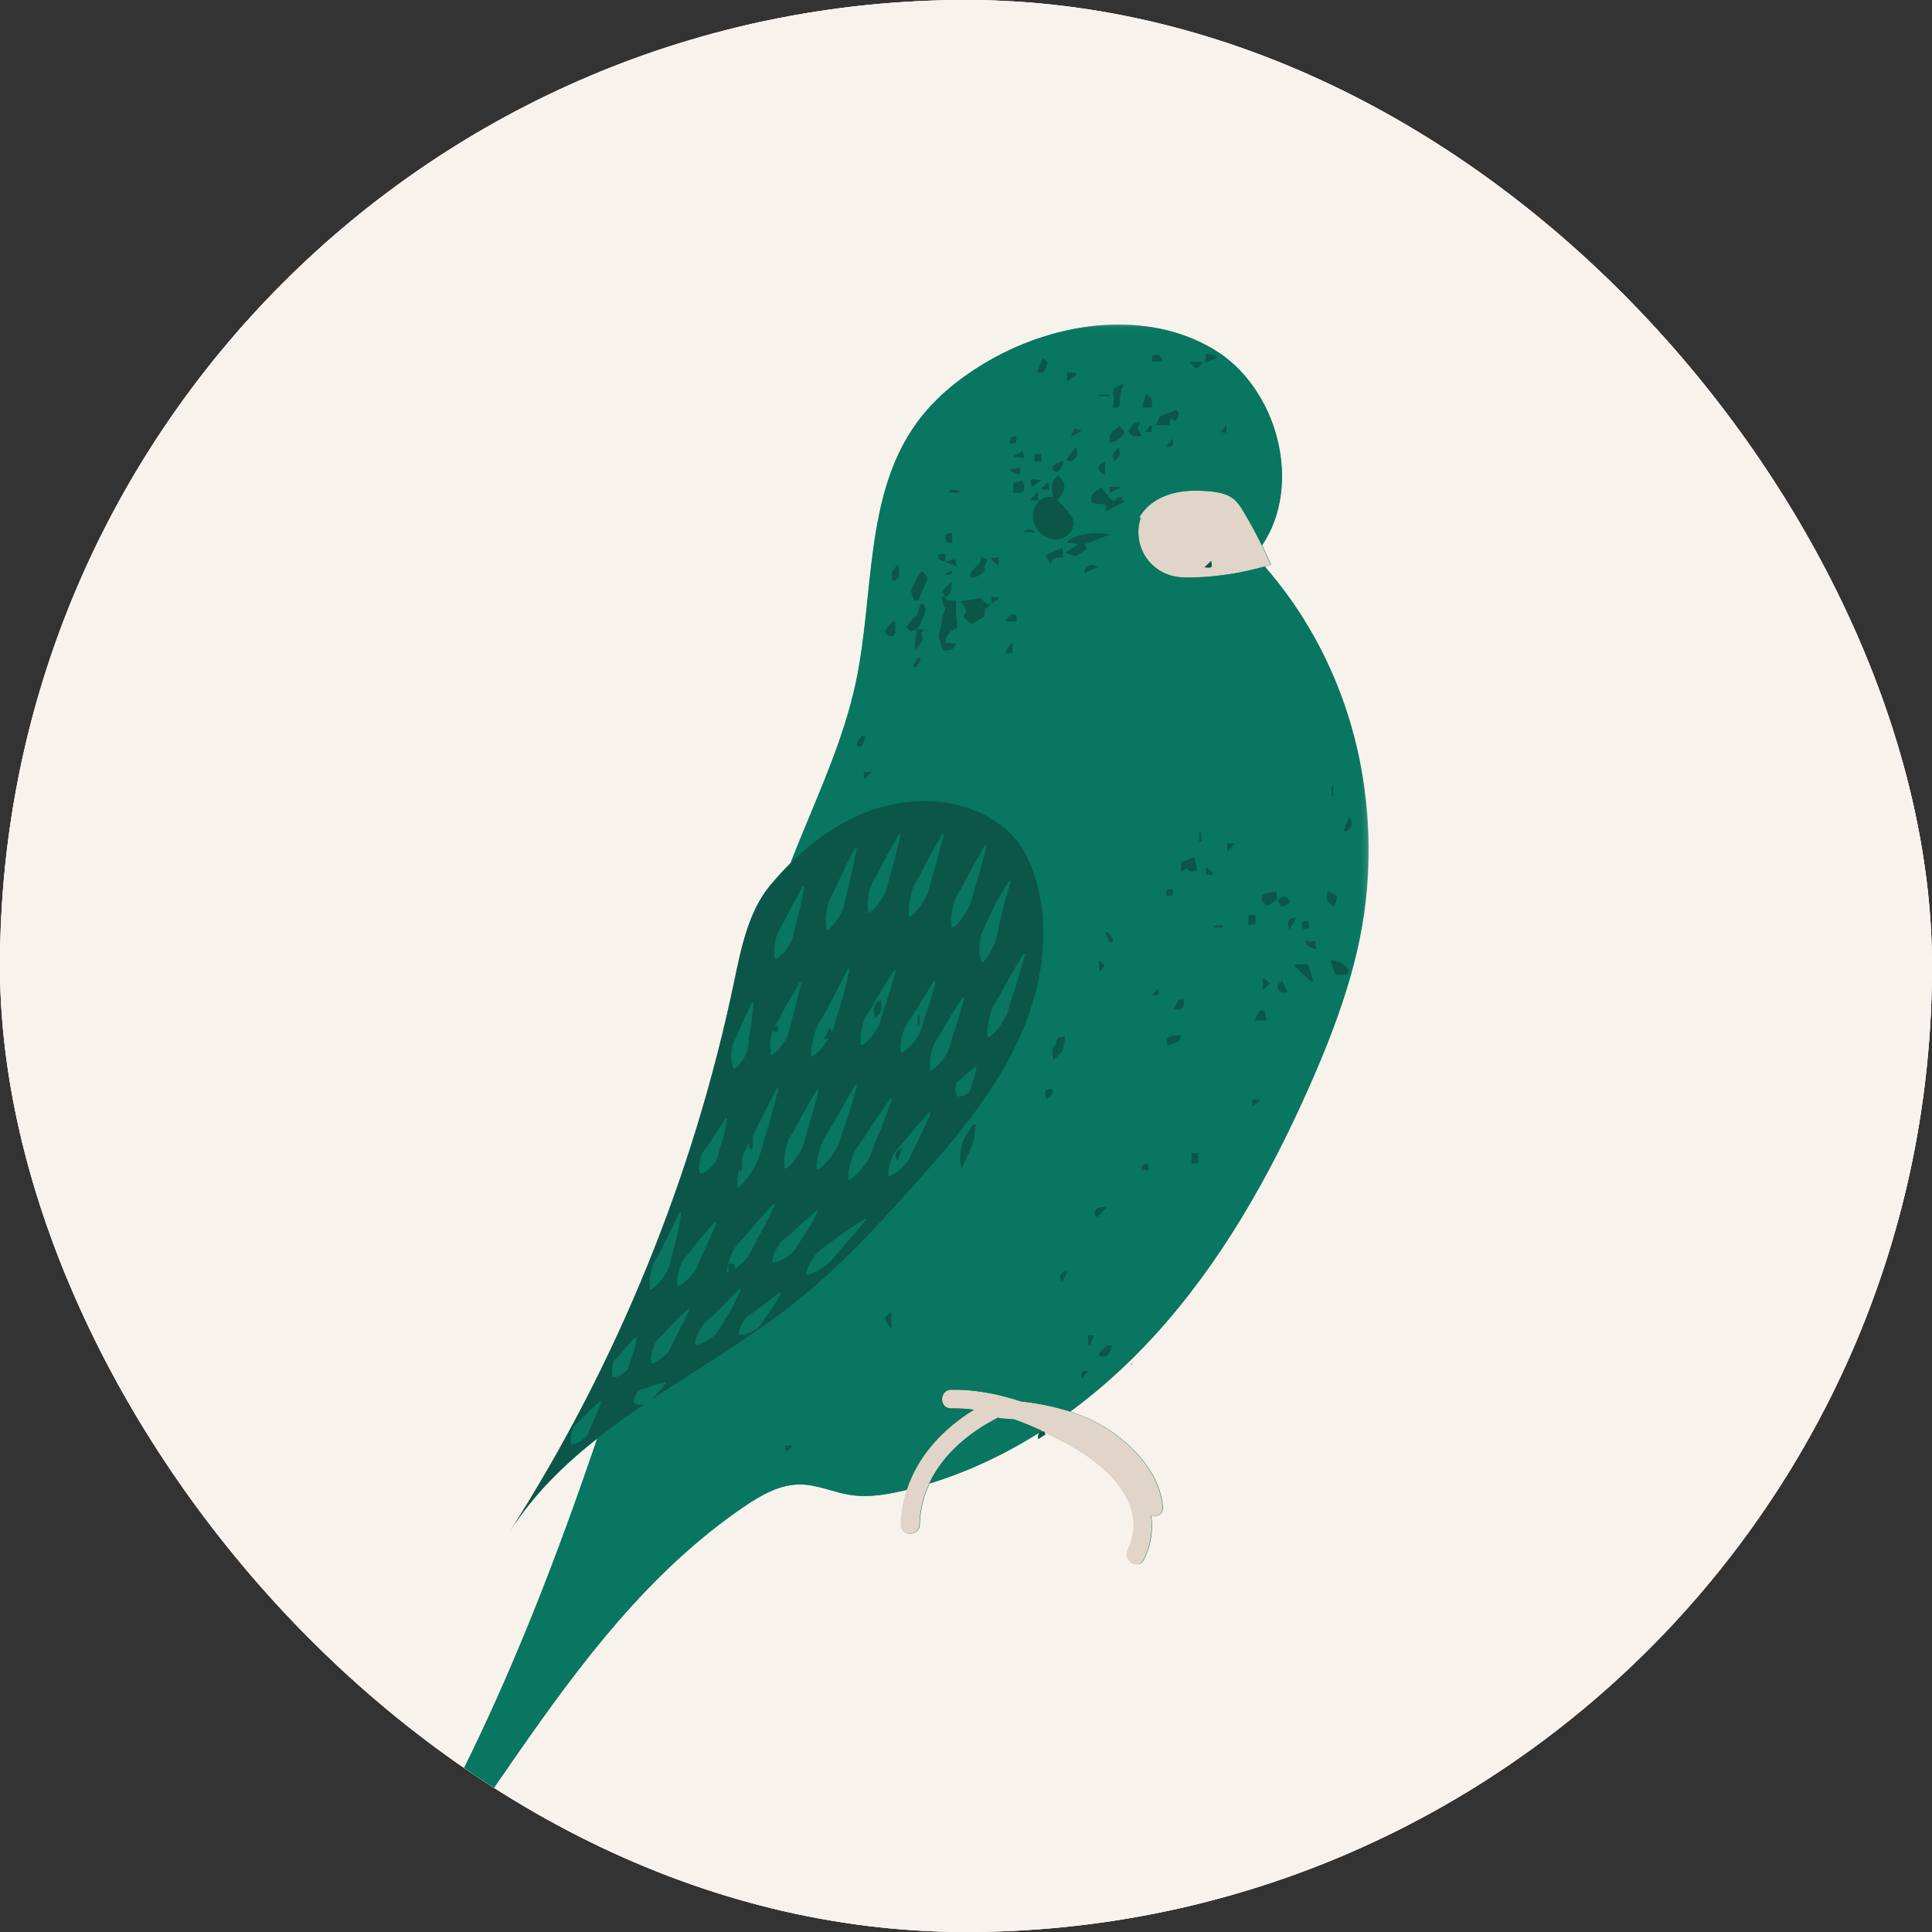 <svg width="197" height="197" viewBox="0 0 197 197" fill="none" xmlns="http://www.w3.org/2000/svg">
<rect x="0" y="0" width="197" height="197" fill="#333333" stroke="none"/>
<g clip-path="url(#clip0_935_744)">
<rect width="197" height="197" rx="98.5" fill="#FFABDA"/>
<path d="M216.7 -19.7H-19.7V216.7H216.7V-19.7Z" fill="white"/>
<path d="M216.7 -19.7H-19.7V216.7H216.7V-19.7Z" fill="#F8F2EC"/>
<mask id="mask0_935_744" style="mask-type:luminance" maskUnits="userSpaceOnUse" x="30" y="33" width="110" height="174">
<path d="M30.732 33.096H139.563V206.85H30.732V33.096Z" fill="white"/>
</mask>
<g mask="url(#mask0_935_744)">
<path d="M115.41 139.158C115.41 139.125 115.41 139.092 115.41 139.059C115.444 139.059 115.477 139.059 115.512 139.059C115.475 139.092 115.444 139.125 115.41 139.158ZM106.081 146.02C106.146 145.979 106.214 145.94 106.28 145.897C106.331 145.921 106.382 145.946 106.432 145.971C106.286 145.946 106.169 145.96 106.081 146.02ZM75.562 128.918C75.542 128.938 75.519 128.957 75.496 128.977C75.519 128.955 75.542 128.938 75.562 128.918ZM76.168 117.018C76.073 117.192 75.989 117.371 75.909 117.553C75.987 117.371 76.073 117.192 76.168 117.018ZM75.324 119.595C75.347 119.454 75.377 119.316 75.408 119.181C75.377 119.318 75.347 119.454 75.324 119.595ZM80.247 119.127C80.247 119.125 80.247 119.125 80.247 119.125V119.127ZM75.749 128.741C75.847 128.643 75.944 128.544 76.036 128.444C75.944 128.544 75.847 128.645 75.749 128.741ZM84.534 105.877L84.53 105.881C84.53 105.881 84.532 105.877 84.534 105.877ZM128.978 57.77C129.189 57.711 129.401 57.651 129.612 57.587C129.327 56.916 129.017 56.256 128.699 55.599C132.899 49.414 130.275 39.494 123.757 35.616C116.893 31.528 107.86 32.78 100.924 36.746C98.086 38.37 95.459 40.438 93.534 43.079C88.133 50.491 89.207 60.6 87.3 69.57C86.153 74.971 83.875 80.054 81.778 85.161C81.386 86.114 81.006 87.072 80.627 88.028C79.824 88.82 79.067 89.655 78.353 90.519L78.468 90.402C76.365 92.994 75.614 96.63 74.914 99.99C70.779 119.862 62.995 138.969 52.068 156.075C54.428 152.373 57.506 149.361 60.927 146.67C60.783 147.095 60.642 147.522 60.496 147.947C53.322 168.858 44.512 189.547 30.773 206.862C47.88 190.983 56.546 166.849 75.813 153.674C77.567 152.474 79.519 151.343 81.645 151.362C83.372 151.38 85.002 152.16 86.709 152.429C88.531 152.714 90.395 152.408 92.188 151.985C92.293 151.961 92.395 151.93 92.498 151.903C92.135 153.02 91.919 154.206 91.882 155.464C91.847 156.693 93.756 156.691 93.791 155.464C93.836 153.935 94.195 152.537 94.784 151.271C98.761 150.054 102.541 148.261 106.062 146.032C105.962 146.108 105.902 146.25 105.886 146.453C105.876 146.556 105.88 146.648 105.89 146.732C106.134 146.58 106.372 146.422 106.612 146.266C106.577 146.18 106.54 146.096 106.506 146.006C107.638 146.549 108.742 147.147 109.805 147.77C113.257 149.798 117.156 153.719 115.011 158.055C114.47 159.153 116.113 160.122 116.659 159.02C117.398 157.524 117.597 156.007 117.394 154.553C117.96 154.711 118.64 154.425 118.582 153.68C118.334 150.424 115.812 147.619 113.206 145.874C111.939 145.027 110.571 144.401 109.145 143.933C112.202 141.684 115.034 139.111 117.595 136.322C124.426 128.885 129.46 119.958 133.544 110.724C136.382 104.307 138.814 97.605 139.398 90.614C140.396 78.652 136.833 66.787 128.978 57.77Z" fill="#087661"/>
</g>
<path d="M109.246 52.597C109.552 53.091 109.509 53.762 109.181 54.242C108.854 54.723 108.274 55.004 107.693 55.016C107.112 55.026 106.539 54.782 106.111 54.39C105.585 53.914 105.261 53.204 105.3 52.496C105.337 51.788 105.756 51.099 106.39 50.783C106.652 50.649 106.96 50.584 107.245 50.662C107.477 50.727 107.672 50.883 107.853 51.043C108.331 51.466 108.76 51.948 109.123 52.474L109.246 52.597Z" fill="#0B5648"/>
<path d="M113.165 145.874C111.899 145.027 110.531 144.401 109.104 143.933C107.485 143.406 105.792 143.084 104.091 142.895C101.746 142.113 99.324 141.659 96.979 141.705C95.754 141.731 95.749 143.638 96.979 143.615C97.76 143.599 98.538 143.648 99.306 143.744C96.147 145.688 93.587 148.448 92.458 151.903C92.095 153.02 91.879 154.206 91.842 155.464C91.807 156.693 93.716 156.691 93.751 155.464C93.796 153.935 94.153 152.537 94.744 151.271C96.121 148.318 98.772 146.078 101.776 144.549C101.879 144.596 101.996 144.629 102.131 144.637C102.562 144.664 102.991 144.694 103.422 144.735C104.378 145.07 105.318 145.464 106.24 145.897C107.452 146.467 108.63 147.106 109.767 147.77C113.217 149.798 117.116 153.719 114.969 158.056C114.43 159.153 116.073 160.122 116.617 159.02C117.358 157.524 117.557 156.008 117.356 154.553C117.92 154.711 118.599 154.425 118.542 153.68C118.294 150.424 115.772 147.619 113.165 145.874ZM129.572 57.588C129.363 57.651 129.149 57.711 128.938 57.77C126.611 58.425 124.206 58.802 121.788 58.885C121.019 58.911 120.237 58.907 119.492 58.712C118.273 58.392 117.202 57.547 116.609 56.434C116.016 55.322 115.911 53.959 116.326 52.769L116.143 52.827C116.775 51.626 117.978 50.795 119.272 50.393C120.567 49.991 121.95 49.976 123.303 50.095C124.181 50.173 125.1 50.325 125.788 50.881C126.213 51.224 126.512 51.696 126.793 52.164C127.468 53.28 128.086 54.427 128.659 55.599C128.977 56.256 129.287 56.916 129.572 57.588Z" fill="#E1D4C8"/>
<mask id="mask1_935_744" style="mask-type:luminance" maskUnits="userSpaceOnUse" x="30" y="33" width="110" height="174">
<path d="M30.732 33.096H139.563V206.85H30.732V33.096Z" fill="white"/>
</mask>
<g mask="url(#mask1_935_744)">
<path d="M58.224 147.198C58.167 146.894 58.179 146.637 58.214 146.397C58.243 146.155 58.308 145.936 58.395 145.732C58.544 145.306 58.959 145.063 59.256 144.739C59.554 144.415 59.864 144.099 60.182 143.789C60.504 143.483 60.824 143.176 61.171 142.882L61.296 142.97C61.151 143.397 60.98 143.808 60.812 144.22C60.639 144.628 60.457 145.031 60.266 145.427C60.071 145.823 59.995 146.297 59.654 146.592C59.494 146.746 59.314 146.886 59.1 147.003C58.889 147.122 58.655 147.226 58.351 147.282L58.224 147.198ZM75.404 136.114L75.304 135.999C75.408 135.357 75.661 134.914 75.948 134.512C76.227 134.099 76.716 133.912 77.105 133.611L78.283 132.712L79.488 131.805L79.605 131.903C79.377 132.361 79.108 132.79 78.846 133.227C78.575 133.656 78.281 134.072 77.969 134.475C77.662 134.875 77.434 135.373 76.984 135.634C76.545 135.903 76.055 136.116 75.404 136.114ZM72.847 134.001L74.12 132.724C74.557 132.304 74.967 131.858 75.4 131.423L75.527 131.507C75.296 132.078 75.014 132.624 74.735 133.178C74.446 133.72 74.132 134.253 73.795 134.768C73.461 135.283 73.215 135.889 72.718 136.272C72.236 136.664 71.692 137.001 70.966 137.138L70.857 137.032C70.978 136.305 71.259 135.763 71.579 135.254C71.887 134.737 72.422 134.421 72.847 134.001ZM68.948 134.616C69.363 134.226 69.761 133.828 70.198 133.461L70.317 133.553C70.077 134.068 69.808 134.559 69.564 135.068C69.312 135.564 69.053 136.061 68.79 136.547C68.528 137.04 68.388 137.606 67.99 138.002C67.602 138.404 67.165 138.776 66.513 139.024L66.383 138.942C66.322 138.246 66.49 137.682 66.716 137.159C66.931 136.627 67.415 136.274 67.789 135.852C68.16 135.427 68.546 135.016 68.948 134.616ZM62.464 140.354C62.394 140.069 62.388 139.831 62.406 139.611C62.419 139.387 62.466 139.188 62.529 139C62.636 138.614 63.008 138.392 63.256 138.086C63.504 137.783 63.759 137.479 64.019 137.175C64.023 137.169 64.029 137.163 64.036 137.159C64.294 136.861 64.547 136.558 64.82 136.262L64.957 136.328C64.895 136.736 64.799 137.132 64.694 137.532C64.588 137.926 64.46 138.314 64.315 138.696C64.169 139.073 64.134 139.529 63.822 139.812C63.677 139.958 63.508 140.091 63.305 140.198C63.213 140.251 63.112 140.296 63.001 140.337C62.88 140.383 62.745 140.42 62.591 140.44L62.464 140.354ZM66.242 131.438C66.197 130.902 66.246 130.422 66.334 129.96C66.379 129.718 66.435 129.478 66.5 129.244C66.566 128.987 66.668 128.747 66.792 128.515C66.993 128.13 67.243 127.764 67.438 127.372L68.376 125.482C68.7 124.852 68.993 124.208 69.312 123.568L69.459 123.613C69.371 124.325 69.234 125.025 69.098 125.731C68.95 126.431 68.776 127.126 68.577 127.816C68.378 128.503 68.29 129.244 67.9 129.855C67.52 130.471 67.069 131.054 66.379 131.505L66.242 131.438ZM69.383 129.059C69.601 128.446 70.1 127.996 70.481 127.483C70.867 126.97 71.265 126.465 71.682 125.979C72.109 125.495 72.523 125.006 72.977 124.549L73.102 124.633C72.851 125.226 72.576 125.798 72.326 126.385C72.063 126.966 71.799 127.541 71.53 128.113C71.261 128.684 71.12 129.328 70.711 129.814C70.313 130.311 69.866 130.777 69.193 131.134L69.059 131.062C68.989 130.303 69.154 129.665 69.383 129.059ZM74.23 129.798L74.105 129.712C74.159 128.891 74.423 128.216 74.741 127.578C75.047 126.931 75.616 126.465 76.067 125.922C76.521 125.374 76.984 124.836 77.458 124.305C77.943 123.781 78.41 123.246 78.911 122.735L79.036 122.821C78.735 123.471 78.402 124.099 78.086 124.738C77.76 125.372 77.421 125.995 77.073 126.611C76.726 127.231 76.494 127.929 75.997 128.444C75.517 128.969 74.979 129.455 74.23 129.798ZM80.553 127.947C80.081 128.308 79.556 128.618 78.848 128.737L78.739 128.628C78.846 127.922 79.118 127.395 79.434 126.909C79.738 126.412 80.27 126.125 80.695 125.735C81.119 125.345 81.548 124.959 81.981 124.569C82.427 124.192 82.849 123.789 83.296 123.408L83.42 123.502C83.161 124.034 82.864 124.538 82.572 125.056C82.27 125.562 81.952 126.057 81.616 126.539C81.279 127.022 81.037 127.596 80.553 127.947ZM82.275 130.001L82.166 129.892C82.35 129.104 82.728 128.495 83.161 127.941C83.582 127.372 84.226 127.038 84.78 126.613C85.332 126.186 85.899 125.778 86.477 125.386C87.064 125 87.641 124.61 88.246 124.255L88.347 124.37C87.897 124.91 87.431 125.423 86.984 125.956C86.526 126.48 86.071 126.997 85.609 127.51C85.15 128.023 84.793 128.641 84.224 129.035C83.66 129.441 83.058 129.806 82.275 130.001ZM98.72 109.351C98.956 109.156 99.19 108.961 99.448 108.783L99.578 108.863C99.52 109.175 99.44 109.468 99.362 109.763C99.28 110.057 99.186 110.342 99.081 110.621C98.979 110.902 98.993 111.255 98.739 111.44C98.619 111.536 98.484 111.621 98.312 111.684C98.143 111.75 97.951 111.799 97.688 111.803L97.561 111.719C97.454 111.479 97.419 111.284 97.409 111.104C97.394 110.921 97.415 110.761 97.454 110.613C97.515 110.307 97.844 110.172 98.053 109.96C98.266 109.751 98.488 109.548 98.72 109.351ZM94.786 113.39L94.915 113.474C94.665 114.079 94.38 114.662 94.113 115.259C93.836 115.846 93.549 116.427 93.249 117.001C92.95 117.576 92.769 118.226 92.322 118.702C91.885 119.187 91.394 119.634 90.688 119.944L90.561 119.862C90.561 119.09 90.774 118.46 91.041 117.867C91.298 117.266 91.821 116.837 92.227 116.334C92.632 115.829 93.048 115.331 93.475 114.84C93.912 114.358 94.333 113.864 94.786 113.39ZM86.966 117.863C87.226 117.122 87.768 116.529 88.185 115.87C88.603 115.21 89.032 114.557 89.473 113.911C89.925 113.268 90.358 112.618 90.828 111.986L90.963 112.058C90.709 112.803 90.419 113.529 90.148 114.266C89.865 114.994 89.572 115.719 89.266 116.437C88.96 117.155 88.78 117.939 88.316 118.573C87.867 119.215 87.36 119.827 86.625 120.319L86.487 120.25C86.477 119.363 86.691 118.598 86.966 117.863ZM87.239 110.58L87.378 110.638C87.195 111.42 86.966 112.185 86.744 112.954C86.51 113.722 86.256 114.479 85.979 115.23C85.704 115.981 85.544 116.792 85.088 117.457C84.645 118.13 84.136 118.768 83.395 119.277L83.26 119.205C83.253 118.308 83.459 117.533 83.717 116.784C83.961 116.029 84.481 115.409 84.871 114.719L86.044 112.653L87.239 110.58ZM82.207 112.985C82.578 112.357 82.929 111.719 83.315 111.099L83.457 111.157C83.294 111.871 83.093 112.569 82.913 113.279C82.72 113.978 82.515 114.676 82.299 115.37C82.082 116.061 81.996 116.806 81.614 117.43C81.246 118.06 80.818 118.665 80.153 119.172L80.011 119.115C79.896 118.286 80.019 117.553 80.202 116.849C80.372 116.137 80.834 115.546 81.171 114.904C81.503 114.26 81.85 113.619 82.207 112.985ZM76.773 115.821C77.167 115.009 77.569 114.2 77.978 113.39C78.398 112.585 78.792 111.768 79.217 110.964L79.361 111.015C79.164 111.908 78.919 112.782 78.69 113.664C78.445 114.541 78.185 115.413 77.906 116.277C77.764 116.71 77.651 117.153 77.526 117.592C77.399 118.031 77.227 118.452 77.011 118.852C76.793 119.254 76.551 119.644 76.272 120.016C75.995 120.391 75.692 120.752 75.31 121.079L75.168 121.019C75.15 120.516 75.203 120.049 75.283 119.595C75.359 119.135 75.47 118.694 75.603 118.261C75.737 117.83 75.913 117.416 76.129 117.018C76.346 116.622 76.574 116.228 76.773 115.821ZM71.341 119.605C71.23 118.949 71.329 118.425 71.477 117.927C71.612 117.426 72.018 117.065 72.297 116.632C72.572 116.199 72.856 115.764 73.141 115.329L74.009 114.017L74.15 114.073C74.076 114.6 73.953 115.111 73.841 115.632C73.715 116.148 73.568 116.656 73.399 117.157C73.231 117.658 73.176 118.222 72.829 118.637C72.499 119.055 72.098 119.441 71.475 119.681L71.341 119.605ZM74.78 108.939C74.532 108.261 74.532 107.656 74.598 107.067C74.645 106.474 75 105.967 75.219 105.421C75.441 104.877 75.673 104.336 75.917 103.798C76.176 103.265 76.414 102.725 76.689 102.195L76.835 102.239C76.793 102.832 76.713 103.416 76.652 104.007C76.578 104.592 76.494 105.175 76.395 105.756C76.299 106.334 76.334 106.952 76.065 107.482C75.811 108.017 75.493 108.534 74.926 108.982L74.78 108.939ZM80.108 106C79.769 106.577 79.369 107.129 78.731 107.586L78.589 107.529C78.443 106.757 78.536 106.082 78.69 105.432C78.831 104.775 79.266 104.237 79.572 103.648C79.878 103.057 80.194 102.47 80.524 101.89C80.865 101.315 81.185 100.73 81.546 100.162L81.688 100.219C81.554 100.878 81.382 101.522 81.232 102.175C81.068 102.821 80.891 103.464 80.705 104.102C80.518 104.74 80.461 105.427 80.108 106ZM83.635 104.11C83.844 103.765 84.06 103.423 84.247 103.068L86.487 98.758L86.633 98.809C86.479 99.612 86.274 100.402 86.077 101.196C85.868 101.986 85.632 102.77 85.371 103.544C85.242 103.931 85.135 104.33 85.016 104.724C84.895 105.118 84.729 105.491 84.516 105.842C84.304 106.193 84.066 106.531 83.789 106.85C83.514 107.17 83.212 107.475 82.837 107.738L82.699 107.67C82.687 107.211 82.743 106.79 82.823 106.384C82.896 105.973 83.005 105.581 83.132 105.2C83.26 104.818 83.428 104.457 83.635 104.11ZM88.006 104.33C88.189 103.646 88.659 103.094 89.003 102.483C89.348 101.873 89.703 101.268 90.07 100.669C90.448 100.074 90.807 99.47 91.205 98.885L91.345 98.947C91.17 99.634 90.957 100.303 90.766 100.981C90.561 101.654 90.345 102.321 90.118 102.983C89.89 103.646 89.789 104.364 89.399 104.953C89.022 105.551 88.587 106.119 87.914 106.583L87.776 106.519C87.676 105.711 87.811 105.007 88.006 104.33ZM92.118 105.175C92.311 104.531 92.783 104.024 93.126 103.449C93.469 102.875 93.816 102.302 94.171 101.732C94.538 101.167 94.879 100.587 95.254 100.02L95.394 100.08C95.244 100.745 95.049 101.391 94.866 102.044C94.673 102.694 94.46 103.336 94.23 103.97C94 104.607 93.889 105.302 93.485 105.854C93.097 106.414 92.642 106.94 91.958 107.338L91.823 107.268C91.759 106.48 91.911 105.813 92.118 105.175ZM96.038 105.144C96.372 104.555 96.717 103.97 97.074 103.394C97.446 102.819 97.794 102.239 98.182 101.674L98.32 101.736C98.156 102.401 97.955 103.049 97.772 103.706C97.577 104.356 97.372 105.003 97.152 105.643C96.935 106.283 96.844 106.983 96.465 107.551C96.097 108.124 95.671 108.672 95.01 109.115L94.87 109.051C94.761 108.263 94.887 107.582 95.071 106.925C95.244 106.265 95.706 105.733 96.038 105.144ZM102.059 101.264C102.426 100.578 102.802 99.897 103.191 99.222C103.594 98.553 103.975 97.876 104.392 97.213L104.534 97.272C104.339 98.032 104.105 98.775 103.891 99.526C103.666 100.273 103.43 101.011 103.179 101.748C102.931 102.483 102.812 103.275 102.399 103.94C102.001 104.611 101.54 105.255 100.846 105.797L100.706 105.737C100.626 104.859 100.782 104.083 100.998 103.332C101.199 102.577 101.693 101.947 102.059 101.264ZM102.9 89.846L103.038 89.91C102.839 90.622 102.623 91.317 102.449 92.025C102.262 92.727 102.079 93.429 101.907 94.129C101.735 94.831 101.716 95.571 101.412 96.228C101.123 96.889 100.786 97.539 100.216 98.155L100.066 98.122C99.814 97.316 99.838 96.552 99.945 95.811C100.037 95.062 100.454 94.412 100.752 93.733C101.053 93.055 101.382 92.388 101.741 91.74C102.112 91.098 102.479 90.455 102.9 89.846ZM100.472 86.154L100.614 86.216C100.438 86.963 100.224 87.693 100.031 88.43C99.826 89.165 99.611 89.891 99.383 90.611C99.153 91.334 99.055 92.107 98.662 92.76C98.283 93.419 97.844 94.057 97.162 94.603L97.019 94.547C96.914 93.694 97.047 92.932 97.245 92.194C97.427 91.449 97.905 90.823 98.252 90.148C98.599 89.47 98.958 88.799 99.329 88.135C99.711 87.474 100.074 86.805 100.472 86.154ZM96.114 84.997L96.255 85.056C96.083 85.803 95.874 86.536 95.685 87.275C95.484 88.007 95.27 88.736 95.047 89.458C94.823 90.183 94.731 90.956 94.341 91.613C93.965 92.276 93.526 92.914 92.849 93.464L92.707 93.406C92.599 92.555 92.728 91.791 92.921 91.053C93.099 90.308 93.571 89.68 93.916 89.003C94.259 88.323 94.614 87.65 94.979 86.983C95.361 86.318 95.718 85.65 96.114 84.997ZM91.702 85.015L91.844 85.071C91.692 85.783 91.501 86.483 91.332 87.186C91.15 87.888 90.957 88.584 90.748 89.275C90.544 89.967 90.469 90.71 90.097 91.336C89.738 91.966 89.322 92.573 88.663 93.086L88.521 93.029C88.394 92.206 88.505 91.477 88.677 90.772C88.835 90.061 89.291 89.47 89.615 88.826C89.937 88.182 90.274 87.541 90.623 86.905C90.984 86.275 91.322 85.637 91.702 85.015ZM87.214 86.405L87.356 86.456C87.228 87.195 87.062 87.921 86.914 88.654C86.754 89.384 86.584 90.109 86.401 90.829C86.217 91.549 86.165 92.317 85.814 92.98C85.478 93.646 85.078 94.291 84.435 94.853L84.29 94.802C84.134 93.965 84.224 93.209 84.372 92.477C84.507 91.74 84.942 91.106 85.246 90.429C85.552 89.749 85.868 89.074 86.194 88.405C86.535 87.736 86.855 87.063 87.214 86.405ZM81.86 90.345L82.004 90.396C81.901 91.061 81.753 91.711 81.622 92.37C81.476 93.025 81.314 93.673 81.136 94.315C80.955 94.96 80.902 95.653 80.547 96.228C80.206 96.809 79.798 97.361 79.151 97.808L79.012 97.749C78.88 96.977 78.975 96.306 79.129 95.657C79.27 95.005 79.699 94.469 79.995 93.878C80.29 93.285 80.594 92.696 80.906 92.107C81.228 91.522 81.526 90.93 81.86 90.345ZM79.851 88.988L78.429 90.402C78.85 89.889 79.316 89.411 79.851 88.988ZM103.423 144.735C104.38 145.07 105.319 145.464 106.241 145.897C102.656 148.193 98.802 150.029 94.745 151.271C96.122 148.318 98.773 146.077 101.778 144.548C101.88 144.596 101.997 144.628 102.133 144.637C102.564 144.663 102.992 144.694 103.423 144.735ZM109.182 54.242C108.855 54.722 108.274 55.004 107.694 55.016C107.113 55.026 106.54 54.782 106.112 54.39C105.586 53.914 105.262 53.204 105.301 52.496C105.338 51.788 105.757 51.099 106.391 50.782C106.653 50.649 106.961 50.584 107.246 50.661C107.478 50.727 107.673 50.883 107.854 51.043C108.332 51.466 108.761 51.948 109.124 52.473L109.247 52.597C109.553 53.091 109.51 53.762 109.182 54.242ZM128.939 57.77C126.612 58.425 124.207 58.802 121.79 58.884C121.02 58.911 120.238 58.907 119.493 58.712C118.274 58.392 117.203 57.546 116.61 56.434C116.017 55.322 115.912 53.959 116.327 52.769L116.144 52.826C116.776 51.626 117.979 50.795 119.274 50.393C120.569 49.99 121.952 49.976 123.304 50.095C124.182 50.173 125.102 50.325 125.789 50.881C126.214 51.224 126.513 51.696 126.795 52.164C127.47 53.28 128.087 54.427 128.66 55.599C132.858 49.414 130.236 39.494 123.718 35.616C116.854 31.528 107.821 32.78 100.885 36.746C98.047 38.37 95.42 40.438 93.495 43.079C88.094 50.491 89.168 60.6 87.261 69.569C86.114 74.97 83.836 80.053 81.739 85.161C81.347 86.113 80.967 87.072 80.586 88.028C82.853 85.789 85.463 83.905 88.427 82.775C92.436 81.242 97.154 81.217 100.875 83.359C101.932 83.965 102.9 84.74 103.657 85.695C104.441 86.68 104.985 87.837 105.393 89.025C107.347 94.703 106.239 101.085 103.639 106.499C101.039 111.912 97.064 116.527 93.056 120.999C89.465 125.008 85.796 128.977 81.618 132.367C76.904 136.19 71.516 139.318 66.424 142.708C66.474 142.648 66.523 142.589 66.576 142.535C66.808 142.312 67.032 142.08 67.247 141.833C67.463 141.585 67.678 141.339 67.877 141.066L67.797 140.939C67.465 141.006 67.151 141.101 66.837 141.191C66.523 141.286 66.217 141.392 65.917 141.507C65.618 141.624 65.244 141.622 65.041 141.889C64.932 142.012 64.838 142.156 64.766 142.334C64.69 142.509 64.631 142.708 64.616 142.976L64.698 143.104C64.949 143.204 65.154 143.233 65.345 143.237C65.458 143.243 65.564 143.233 65.663 143.217C64.023 144.325 62.423 145.464 60.888 146.67C60.744 147.095 60.602 147.522 60.457 147.949C53.283 168.857 44.473 189.546 30.732 206.862C47.841 190.983 56.507 166.848 75.774 153.674C77.528 152.474 79.48 151.343 81.606 151.361C83.334 151.38 84.963 152.16 86.672 152.428C88.492 152.714 90.354 152.408 92.149 151.985C92.254 151.96 92.356 151.93 92.459 151.903C93.588 148.447 96.149 145.687 99.307 143.744C98.539 143.647 97.762 143.598 96.98 143.615C95.751 143.637 95.755 141.731 96.98 141.704C99.325 141.659 101.747 142.113 104.092 142.894C105.794 143.083 107.486 143.405 109.106 143.933C112.163 141.684 114.993 139.11 117.556 136.322C124.387 128.885 129.421 119.958 133.505 110.724C136.343 104.307 138.775 97.605 139.357 90.613C140.357 78.652 136.794 66.787 128.939 57.77Z" fill="#087661"/>
</g>
<path d="M80.706 147.389C80.719 147.432 80.733 147.477 80.745 147.522C80.571 147.668 80.396 147.814 80.144 148.023C80.107 147.791 80.082 147.641 80.047 147.42C80.292 147.407 80.499 147.397 80.706 147.389ZM122.283 84.893C122.355 84.893 122.427 84.893 122.499 84.893C122.499 85.198 122.499 85.504 122.499 85.808C122.427 85.808 122.355 85.81 122.283 85.81C122.283 85.504 122.283 85.198 122.283 84.893ZM125.142 85.982C125.38 85.982 125.587 85.982 125.944 85.982C125.659 86.282 125.452 86.5 125.142 86.824C125.142 86.436 125.142 86.227 125.142 85.982ZM122.967 88.388C123.281 88.662 123.494 88.845 123.706 89.03C123.673 89.083 123.64 89.138 123.609 89.194C123.4 89.194 123.193 89.194 122.967 89.194C122.967 88.964 122.967 88.757 122.967 88.388ZM88.051 78.708C88.313 78.708 88.52 78.708 88.898 78.708C88.605 78.989 88.412 79.174 88.12 79.449C88.092 79.141 88.073 78.946 88.051 78.708ZM135.936 81.152C135.881 81.15 135.827 81.15 135.772 81.148C135.772 80.811 135.772 80.475 135.772 80.138C135.827 80.142 135.881 80.144 135.936 80.148C135.936 80.481 135.936 80.817 135.936 81.152ZM128.362 112.114C128.384 112.159 128.407 112.206 128.429 112.251C128.337 112.327 128.243 112.399 128.152 112.477C128.044 112.571 127.941 112.672 127.742 112.852C127.711 112.596 127.689 112.411 127.656 112.149C127.914 112.136 128.138 112.124 128.362 112.114ZM110.958 139.837C110.745 140.079 110.572 140.274 110.301 140.576C110.174 139.917 110.32 139.685 110.958 139.837ZM124.711 94.382C124.711 94.445 124.711 94.507 124.713 94.57C124.405 94.57 124.1 94.57 123.794 94.57C123.79 94.507 123.784 94.445 123.777 94.382C124.089 94.382 124.401 94.382 124.711 94.382ZM115.37 139.06C115.405 139.06 115.438 139.06 115.471 139.06C115.438 139.092 115.405 139.125 115.37 139.158C115.37 139.125 115.37 139.092 115.37 139.06ZM118.034 100.848C118.075 100.854 118.114 100.862 118.155 100.87C118.134 101.065 118.173 101.297 118.077 101.439C118.017 101.527 117.755 101.474 117.508 101.49C117.74 101.205 117.888 101.026 118.034 100.848ZM93.77 104.482C93.71 104.48 93.649 104.478 93.589 104.476C93.589 104.156 93.589 103.834 93.589 103.511C93.649 103.517 93.71 103.524 93.77 103.532C93.77 103.848 93.77 104.164 93.77 104.482ZM105.875 51.04C105.61 51.027 105.389 51.017 105.017 51.001C105.29 50.705 105.481 50.498 105.803 50.145C105.836 50.543 105.852 50.75 105.875 51.04ZM96.825 50.233C96.809 50.233 96.764 50.106 96.784 50.085C96.844 50.022 96.926 49.944 97 49.942C97.273 49.94 97.546 49.966 97.819 49.983C97.823 50.069 97.829 50.153 97.835 50.239C97.498 50.239 97.162 50.241 96.825 50.233ZM106.757 49.217C106.813 49.232 106.868 49.246 106.924 49.26C106.944 49.48 106.961 49.702 106.989 50.003C106.692 49.956 106.472 49.921 106.144 49.87C106.398 49.599 106.579 49.408 106.757 49.217ZM118.904 45.499C119.103 45.271 119.302 45.045 119.579 44.729C119.681 45.538 119.681 45.538 118.904 45.499ZM117.291 43.383C117.346 43.406 117.402 43.426 117.457 43.449C117.447 43.638 117.436 43.828 117.424 44.052C117.209 44.052 117.026 44.052 116.726 44.052C116.96 43.775 117.127 43.578 117.291 43.383ZM124.463 44.062C124.654 43.835 124.818 43.638 125.054 43.359C125.054 43.644 125.054 43.837 125.054 44.106C124.805 44.087 124.623 44.075 124.463 44.062ZM101.131 61.583C101.118 61.587 101.108 61.587 101.096 61.591C101.104 61.585 101.112 61.577 101.118 61.571C101.122 61.569 101.126 61.565 101.131 61.563C101.131 61.569 101.131 61.577 101.131 61.583ZM101.828 61.07C101.596 61.234 101.362 61.398 101.131 61.563C101.12 61.341 101.11 61.117 101.096 60.834C101.367 60.871 101.568 60.9 101.769 60.929C101.787 60.976 101.81 61.023 101.828 61.07ZM113.051 40.385C112.733 40.385 112.413 40.385 112.095 40.385C112.095 40.338 112.095 40.289 112.097 40.239C112.421 40.239 112.745 40.239 113.07 40.239C113.063 40.289 113.057 40.338 113.051 40.385ZM97.008 58.507C96.905 58.618 96.665 58.599 96.485 58.636C96.47 58.587 96.454 58.538 96.439 58.491C96.653 58.37 96.866 58.246 97.026 58.158C97.026 58.171 97.096 58.413 97.008 58.507ZM122.805 57.85C123.055 57.612 123.244 57.432 123.502 57.186C123.652 57.902 123.605 57.947 122.805 57.85ZM101.781 57.697C101.463 57.401 101.268 57.218 100.952 56.921C101.362 56.874 101.566 56.851 101.853 56.82C101.83 57.095 101.814 57.309 101.781 57.697ZM104.356 54.243C104.791 53.847 105.282 53.878 105.487 54.313C105.073 54.286 104.75 54.267 104.356 54.243ZM122.515 36.888C122.544 36.931 122.573 36.975 122.602 37.018C122.4 37.2 122.195 37.531 121.996 37.529C121.801 37.529 121.612 37.184 121.319 36.888C121.848 36.888 122.183 36.888 122.515 36.888ZM117.067 118.705C117.083 118.918 117.098 119.095 117.116 119.316C116.878 119.316 116.671 119.316 116.439 119.316C116.349 118.849 116.529 118.645 117.067 118.705ZM106.189 47.089C105.912 47.065 105.717 47.046 105.481 47.024C105.481 46.796 105.481 46.587 105.481 46.307C105.703 46.295 105.928 46.283 106.189 46.269C106.189 46.552 106.189 46.782 106.189 47.089ZM103.95 48.407C103.603 48.263 103.298 48.138 102.996 48.013C102.992 47.957 102.986 47.902 102.982 47.846C103.296 47.801 103.609 47.754 104.038 47.693C103.999 48.013 103.975 48.204 103.95 48.407ZM105.196 49.657C105.151 49.336 105.122 49.148 105.091 48.928C105.183 48.899 105.253 48.854 105.319 48.86C105.614 48.883 105.908 48.922 106.199 48.955C106 49.086 105.797 49.217 105.6 49.353C105.495 49.425 105.397 49.505 105.196 49.657ZM113.185 50.256C113.158 50.046 113.135 49.855 113.111 49.642C113.482 49.642 113.821 49.642 114.157 49.642C114.167 49.679 114.178 49.714 114.186 49.753C113.884 49.905 113.579 50.059 113.185 50.256ZM96.325 57.272C96.325 57.268 96.327 57.264 96.327 57.261C96.329 57.264 96.335 57.264 96.337 57.264L96.325 57.272ZM95.693 56.535C95.896 56.521 96.117 56.506 96.439 56.484C96.396 56.785 96.362 57.023 96.327 57.261C95.99 57.167 95.592 57.13 95.693 56.535ZM96.325 57.272L96.337 57.264C96.339 57.266 96.343 57.266 96.345 57.268C96.339 57.268 96.331 57.272 96.325 57.272ZM97.523 57.754C97.037 57.553 96.69 57.409 96.345 57.268C96.673 57.188 97.004 57.108 97.406 57.011C97.424 57.128 97.455 57.327 97.523 57.754ZM93.109 67.922C93.265 67.61 93.419 67.3 93.575 66.993C93.686 67.048 93.794 67.105 93.901 67.163C93.749 67.464 93.599 67.768 93.429 68.062C93.423 68.074 93.22 67.971 93.109 67.922ZM129.137 100.004C129.24 100.101 129.365 100.171 129.517 100.281C129.271 100.507 129.066 100.694 128.774 100.963C128.774 100.476 128.774 100.142 128.774 99.809C128.821 99.779 128.867 99.746 128.914 99.715C128.988 99.811 129.049 99.922 129.137 100.004ZM112.046 97.987C112.091 97.969 112.136 97.952 112.181 97.934C112.321 98.104 112.462 98.274 112.624 98.469C112.468 98.656 112.339 98.81 112.095 99.103C112.074 98.638 112.06 98.311 112.046 97.987ZM109.61 43.708C109.778 43.757 109.959 43.808 110.305 43.907C109.877 44.159 109.589 44.327 109.302 44.493C109.273 44.446 109.242 44.397 109.214 44.348C109.337 44.149 109.46 43.95 109.61 43.708ZM112.983 95.026C113.168 95.295 113.363 95.558 113.521 95.839C113.55 95.888 113.449 96.073 113.373 96.099C113.297 96.126 113.131 96.058 113.092 95.984C112.944 95.724 112.836 95.441 112.71 95.165C112.801 95.118 112.893 95.071 112.983 95.026ZM103.006 45.222C102.893 44.694 103.066 44.461 103.607 44.514C103.747 44.998 103.618 45.263 103.006 45.222ZM133.473 94.654C133.231 94.671 133.04 94.683 132.796 94.7C132.796 94.425 132.796 94.18 132.796 93.881C133.006 93.912 133.194 93.94 133.428 93.975C133.443 94.199 133.457 94.408 133.473 94.654ZM132.172 93.532C131.92 93.99 131.733 94.332 131.473 94.808C131.179 93.955 131.325 93.682 132.172 93.532ZM118.971 91.316C118.959 91.106 118.949 90.916 118.934 90.7C119.185 90.7 119.394 90.7 119.603 90.7C119.71 91.207 119.556 91.431 118.971 91.316ZM103.4 46.48C103.669 46.326 103.94 46.17 104.299 45.967C104.342 46.219 104.375 46.41 104.424 46.695C104.051 46.664 103.735 46.638 103.419 46.611C103.412 46.568 103.406 46.523 103.4 46.48ZM108.688 129.597C108.746 129.645 108.803 129.692 108.861 129.737C108.676 130.041 108.493 130.346 108.276 130.71C107.946 130.078 108.042 129.868 108.688 129.597ZM110.94 136.164C111.165 136.164 111.346 136.164 111.547 136.164C111.401 136.531 111.276 136.849 111.151 137.17C111.095 137.157 111.04 137.143 110.985 137.131C110.97 136.821 110.956 136.511 110.94 136.164ZM87.382 75.767C87.478 75.543 87.65 75.353 87.866 75.045C87.964 75.057 88.151 75.08 88.295 75.096C88.161 75.418 88.044 75.708 87.882 76.106C87.845 76.11 87.665 76.178 87.513 76.135C87.435 76.112 87.341 75.859 87.382 75.767ZM90.755 133.833C90.806 133.864 90.858 133.894 90.909 133.927C90.909 134.395 90.909 134.867 90.909 135.335C90.868 135.358 90.823 135.378 90.782 135.399C90.593 135.091 90.314 134.797 90.254 134.465C90.224 134.291 90.575 134.046 90.755 133.833ZM112.011 57.781C111.52 58 111.091 58.193 110.665 58.384C110.638 58.322 110.611 58.259 110.585 58.197C110.896 57.596 111.286 57.461 112.011 57.781ZM102.649 63.375C102.608 63.319 102.567 63.262 102.526 63.204C102.754 63.014 102.965 62.689 103.218 62.654C103.681 62.591 103.712 62.968 103.638 63.375C103.306 63.375 102.979 63.375 102.649 63.375ZM103.244 66.596C103.031 66.609 102.858 66.617 102.46 66.638C102.727 66.188 102.916 65.87 103.105 65.552C103.152 65.579 103.199 65.605 103.244 65.632C103.244 65.942 103.244 66.254 103.244 66.596ZM107.244 111.028C107.513 111.599 107.059 111.808 106.739 112.114C106.386 111.311 106.528 111.03 107.244 111.028ZM118.604 36.825C118.204 36.843 117.859 36.86 117.471 36.876C117.486 36.597 117.496 36.402 117.506 36.217C118.192 36.09 118.192 36.09 118.604 36.825ZM92.001 117.022C91.849 117.455 91.697 117.886 91.5 118.448C91.18 117.642 91.225 117.5 92.001 117.022ZM112.84 123.09C112.489 123.474 112.208 123.786 111.91 124.083C111.896 124.096 111.67 123.975 111.65 123.889C111.51 123.33 111.994 122.963 112.84 123.09ZM109.801 38.163C109.511 38.378 109.22 38.592 108.797 38.901C108.797 38.477 108.797 38.255 108.797 37.937C109.154 37.966 109.458 37.992 109.762 38.019C109.774 38.066 109.788 38.114 109.801 38.163ZM137.245 84.8C137.173 84.776 137.097 84.751 137.022 84.725C137.19 84.269 137.358 83.815 137.576 83.227C137.998 84.019 137.894 84.359 137.245 84.8ZM96.503 55.345C96.261 54.553 96.355 54.378 97.067 54.366C97.088 54.711 97.104 55.004 97.127 55.345C96.907 55.345 96.704 55.345 96.503 55.345ZM121.491 117.546C121.756 117.566 121.963 117.58 122.183 117.599C122.183 117.952 122.183 118.262 122.183 118.621C121.945 118.637 121.74 118.652 121.491 118.668C121.491 118.28 121.491 117.935 121.491 117.546ZM124.141 36.472C123.753 36.628 123.353 36.79 122.864 36.987C122.918 36.574 122.944 36.38 122.983 36.084C123.193 36.1 123.396 36.117 123.597 36.133C123.636 36.156 123.677 36.176 123.718 36.201C123.861 36.287 124.001 36.382 124.141 36.472ZM130.75 100.021C130.962 100.474 131.095 100.764 131.282 101.166C131.038 101.176 130.742 101.279 130.598 101.174C130.41 101.037 130.25 100.735 130.252 100.505C130.254 100.351 130.555 100.197 130.75 100.021ZM120.677 101.905C120.857 102.701 120.496 103.066 119.671 102.922C119.823 102.61 119.973 102.309 120.145 101.96C120.289 101.946 120.484 101.925 120.677 101.905ZM114.036 45.669C114.403 46.289 114.032 46.654 113.673 47.022C113.338 46.525 113.435 46.139 114.036 45.669ZM127.998 94.258C127.763 94.271 127.553 94.283 127.26 94.299C127.286 93.924 127.307 93.602 127.327 93.288C128.058 93.212 128.101 93.269 127.998 94.258ZM134.134 95.949C134.147 96.188 134.165 96.495 134.183 96.838C133.818 96.651 133.506 96.543 133.262 96.347C133.151 96.257 133.174 96.003 133.135 95.822C133.252 95.888 133.367 95.995 133.49 96.007C133.675 96.025 133.867 95.978 134.134 95.949ZM112.674 47.071C112.674 47.539 112.674 47.974 112.674 48.472C111.773 47.881 111.781 47.526 112.674 47.071ZM113.447 137.215C113.291 137.553 113.209 137.789 113.08 137.993C113 138.122 112.86 138.272 112.727 138.296C112.524 138.335 112.3 138.282 112.087 138.249C112.064 138.243 112.021 138.073 112.054 138.038C112.308 137.757 112.552 137.457 112.852 137.231C112.977 137.139 113.228 137.215 113.447 137.215ZM108.684 46.915C109.013 46.463 109.318 46.045 109.622 45.628C109.673 45.634 109.725 45.641 109.774 45.647C109.774 45.959 109.897 46.371 109.743 46.558C109.542 46.806 109.29 47.303 108.684 46.915ZM106.443 37.91C106.314 37.931 106.109 37.966 105.756 38.023C105.863 37.678 105.922 37.434 106.015 37.204C106.103 36.983 106.226 36.776 106.357 36.519C106.532 36.681 106.71 36.847 106.837 36.964C106.692 37.313 106.581 37.578 106.443 37.91ZM107.451 48.019C107.348 47.937 107.281 47.608 107.34 47.557C107.619 47.329 107.946 47.159 108.255 46.966C108.325 47.038 108.395 47.11 108.465 47.18C108.294 47.473 108.149 47.787 107.935 48.039C107.866 48.121 107.56 48.105 107.451 48.019ZM117.432 41.547C117.1 41.547 116.761 41.547 116.439 41.547C116.597 41.058 116.735 40.627 116.874 40.194C117.562 40.438 117.506 40.962 117.432 41.547ZM91.102 59.297C90.772 58.602 90.872 58.205 91.58 57.569C91.814 58.743 91.771 58.895 91.102 59.297ZM130.231 91.714C130.235 91.722 130.239 91.732 130.243 91.741C130.233 91.739 130.223 91.734 130.213 91.732L130.231 91.714ZM130.243 91.741C130.299 91.755 130.369 91.775 130.385 91.757C130.845 91.186 131.214 91.322 131.577 92.032C131.29 92.176 130.986 92.418 130.666 92.442C130.541 92.451 130.387 92.001 130.243 91.741ZM89.259 103.751C88.927 102.918 89.157 102.161 89.768 101.956C90 102.996 89.951 103.185 89.259 103.751ZM128.92 103.105C129.041 103.374 129.08 103.68 129.168 104.053C128.715 104.053 128.423 104.053 127.939 104.053C128.136 103.655 128.255 103.339 128.448 103.078C128.503 103.004 128.885 103.033 128.92 103.105ZM120.515 105.565C120.357 105.843 120.293 106.113 120.133 106.198C119.798 106.374 119.415 106.454 119.041 106.577C118.781 105.832 119.129 105.533 120.515 105.565ZM135.965 92.469C135.189 91.796 135.189 91.796 135.402 90.871C135.774 91.096 136.242 91.221 136.316 91.468C136.396 91.732 136.106 92.108 135.965 92.469ZM93.468 64.14C93.472 64.136 93.476 64.134 93.478 64.13C93.48 64.13 93.48 64.128 93.48 64.128H93.483C93.48 64.132 93.48 64.136 93.48 64.142C93.476 64.142 93.472 64.14 93.468 64.14ZM93.253 66.227C93.331 65.525 93.406 64.834 93.48 64.142C93.702 64.161 93.926 64.183 94.246 64.212C94.084 64.411 94.002 64.513 93.92 64.614C94.262 65.027 93.977 65.733 93.253 66.227ZM90.242 64.31C90.495 63.951 90.819 63.644 91.121 63.319C91.174 63.366 91.231 63.42 91.285 63.469C91.285 63.808 91.316 64.148 91.278 64.483C91.225 64.967 90.825 64.889 90.544 64.803C90.398 64.758 90.195 64.378 90.242 64.31ZM104.254 49.018C104.701 49.935 104.443 50.315 103.326 50.252C103.326 49.907 103.326 49.56 103.326 49.24C103.659 49.16 103.954 49.09 104.254 49.018ZM116.449 44.426C115.821 44.551 115.306 44.629 115.06 43.898C115.378 43.615 115.458 42.913 116.322 43.096C115.733 43.613 116.172 44.009 116.449 44.426ZM106.593 56.621C107.135 56.383 107.687 56.143 108.323 55.866C108.348 56.135 108.376 56.445 108.413 56.843C107.792 56.828 107.277 56.812 107.149 57.506C106.944 57.179 106.778 56.915 106.593 56.621ZM106.456 145.983C106.497 146.082 106.534 146.174 106.571 146.266C106.333 146.422 106.093 146.58 105.85 146.732C105.84 146.648 105.836 146.556 105.844 146.453C105.881 146.039 106.088 145.893 106.456 145.983ZM113.221 45.169C112.99 44.532 113.213 44.102 113.739 43.769C113.888 43.677 114.009 43.535 114.143 43.416C114.293 43.699 114.754 43.87 114.553 44.27C114.436 44.508 114.188 44.701 113.96 44.859C113.761 44.994 113.509 45.054 113.221 45.169ZM130.231 91.714L130.213 91.732C130.213 91.73 130.213 91.728 130.213 91.726C130.219 91.722 130.225 91.718 130.231 91.714ZM130.155 90.926C130.182 91.297 130.196 91.513 130.213 91.726C129.903 91.938 129.591 92.151 129.244 92.387C128.723 92.077 128.44 91.599 128.795 91.246C129.068 90.975 129.663 91.026 130.155 90.926ZM137.379 98.73C137.551 98.95 137.557 99.348 137.087 99.382C136.755 99.409 136.418 99.389 136.168 99.389C135.973 98.829 135.827 98.408 135.663 97.938C136.387 97.934 136.964 98.211 137.379 98.73ZM133.406 98.322C133.576 98.909 133.738 99.459 133.898 100.008C133.824 100.045 133.748 100.082 133.675 100.117C133.116 99.573 132.558 99.032 132 98.488C132.023 98.432 132.045 98.377 132.07 98.322C132.513 98.322 132.958 98.322 133.406 98.322ZM113.472 41.514C113.515 41.247 113.562 40.962 113.601 40.718C113.579 40.358 113.431 39.946 113.57 39.694C113.714 39.433 114.137 39.326 114.438 39.152C114.483 39.181 114.531 39.211 114.576 39.24C114.496 39.414 114.379 39.583 114.344 39.77C114.268 40.163 114.2 40.566 114.196 40.968C114.188 41.403 114.108 41.69 113.472 41.514ZM99.009 58.956C98.625 57.932 100.205 57.838 99.986 56.753C100.291 56.896 100.521 56.95 100.657 57.093C100.706 57.145 100.527 57.407 100.46 57.575C100.418 57.678 100.336 57.803 100.365 57.887C100.517 58.337 100.109 58.46 99.895 58.63C99.671 58.809 99.337 58.844 99.009 58.956ZM120.954 88.484C120.818 88.609 120.693 88.726 120.441 88.964C120.441 88.474 120.441 88.147 120.441 87.911C120.913 87.737 121.331 87.581 121.762 87.421C121.865 87.823 121.974 88.242 122.107 88.759C121.74 88.808 121.317 89.061 120.954 88.484ZM107.394 108.077C107.433 107.568 107.028 107.033 107.613 106.567C107.785 106.429 107.603 105.92 108.021 105.801C108.204 105.748 108.391 105.711 108.576 105.666C108.571 105.881 108.578 106.095 108.555 106.306C108.547 106.388 108.415 106.466 108.424 106.538C108.512 107.32 107.866 107.63 107.394 108.077ZM118.296 42.474C118.834 42.255 119.367 42.037 119.942 41.803C119.993 41.873 120.1 42.017 120.246 42.216C120.168 42.378 120.034 42.657 119.885 42.963C119.731 42.848 119.603 42.751 119.402 42.599C119.335 42.866 119.283 43.067 119.214 43.348C118.785 43.348 118.323 43.348 117.814 43.348C117.995 43.018 118.157 42.724 118.296 42.474ZM92.906 64.415C92.776 64.296 92.602 64.138 92.391 63.943C92.68 63.578 92.969 63.217 93.257 62.853C93.304 62.888 93.353 62.925 93.402 62.96C93.542 62.535 93.671 62.104 93.831 61.688C93.858 61.616 94.096 61.546 94.098 61.554C94.217 61.76 94.441 62.008 94.396 62.184C94.27 62.691 94.045 63.176 93.831 63.656C93.753 63.832 93.599 63.974 93.478 64.13C93.302 64.218 93.125 64.306 92.906 64.415ZM107.872 48.516C108.941 49.295 108.553 50.128 107.845 50.992C107.757 50.992 107.578 50.992 107.33 50.992C107.437 50.145 106.842 49.201 107.872 48.516ZM93.201 61.236C93.095 60.908 92.996 60.612 92.879 60.249C93.043 59.905 93.246 59.465 93.468 59.035C93.589 58.796 93.729 58.562 93.893 58.353C93.934 58.304 94.19 58.331 94.199 58.364C94.279 58.647 94.753 58.743 94.513 59.199C94.199 59.796 93.983 60.448 93.68 61.191C93.583 61.202 93.388 61.218 93.201 61.236ZM99.505 114.691C99.425 115.274 99.394 115.801 99.271 116.306C99.165 116.741 98.96 117.149 98.789 117.566C98.742 117.683 98.645 117.777 98.596 117.892C98.436 118.268 98.288 118.648 98.098 119.117C97.712 118.451 97.997 117.293 98.075 116.792C98.186 116.074 98.656 115.641 98.922 115.065C99.107 114.666 99.282 114.617 99.505 114.691ZM114.35 50.746C114.492 50.851 114.539 51.079 114.6 51.2C113.911 51.546 113.363 51.821 112.791 52.109C112.764 51.904 112.737 51.709 112.704 51.436C112.29 51.403 111.859 51.368 111.407 51.333C110.989 50.486 111.621 50.122 112.29 49.706C112.557 50.042 112.848 50.44 113.176 50.801C113.379 51.027 113.628 51.233 113.876 50.789C113.925 50.705 114.252 50.672 114.35 50.746ZM110.851 55.952C110.463 56.225 110.071 56.5 109.721 56.744C109.386 56.621 109.084 56.51 108.6 56.334C109.086 56.032 109.474 55.792 109.983 55.478C109.517 55.421 109.162 55.378 108.789 55.333C109.288 54.586 111.522 54.099 113.15 54.512C112.319 54.836 111.489 55.156 110.572 55.511C110.658 55.648 110.757 55.803 110.851 55.952ZM97.905 61.323C98.578 61.218 99.2 61.119 100.002 60.992C100.246 61.126 100.474 61.743 101.096 61.591C100.913 61.749 100.728 61.907 100.546 62.065C100.505 62.035 100.464 62.004 100.423 61.973C100.41 62.31 100.394 62.646 100.384 62.872C99.91 63.145 99.507 63.377 99.041 63.645C98.81 63.44 98.52 63.184 98.237 62.931C98.652 62.318 98.609 62.09 97.905 61.323ZM96.456 65.546C96.778 65.566 97.111 65.591 97.49 65.615C97.23 66.358 96.698 66.371 96.138 66.289C95.992 65.808 95.797 65.345 95.727 64.865C95.688 64.594 95.851 64.294 95.927 64.007C95.935 63.968 95.963 63.935 95.972 63.896C96.093 63.35 95.945 62.755 96.357 62.242C96.462 62.115 96.201 61.706 96.136 61.423C96.082 61.183 95.777 60.807 96.386 60.846C96.277 60.668 96.169 60.489 96.056 60.303C96.357 59.978 96.653 59.664 96.981 59.309C97.176 59.997 96.84 60.787 96.398 60.855C96.55 61.481 97.088 61.054 97.486 61.275C97.486 61.698 97.468 62.172 97.49 62.644C97.511 63.098 97.57 63.549 97.613 64.033C96.78 64.345 96.353 64.858 96.456 65.546ZM103.891 99.526C103.665 100.273 103.429 101.012 103.179 101.749C102.93 102.483 102.811 103.275 102.399 103.94C102.001 104.611 101.539 105.256 100.845 105.797L100.706 105.738C100.626 104.86 100.782 104.084 100.997 103.333C101.198 102.578 101.693 101.948 102.058 101.264C102.425 100.579 102.801 99.898 103.191 99.222C103.593 98.553 103.975 97.876 104.391 97.213L104.533 97.273C104.338 98.032 104.104 98.775 103.891 99.526ZM100.066 98.123C99.813 97.316 99.838 96.553 99.945 95.812C100.037 95.063 100.453 94.412 100.751 93.733C101.053 93.056 101.381 92.389 101.74 91.741C102.111 91.098 102.479 90.456 102.899 89.847L103.037 89.91C102.838 90.622 102.622 91.318 102.448 92.026C102.261 92.728 102.079 93.43 101.906 94.129C101.734 94.831 101.715 95.572 101.412 96.228C101.122 96.889 100.786 97.54 100.215 98.155L100.066 98.123ZM99.362 109.764C99.28 110.057 99.185 110.343 99.081 110.622C98.978 110.903 98.992 111.256 98.738 111.441C98.619 111.537 98.483 111.621 98.311 111.685C98.143 111.75 97.95 111.8 97.687 111.804L97.56 111.72C97.453 111.48 97.418 111.285 97.408 111.104C97.394 110.921 97.414 110.761 97.453 110.614C97.515 110.308 97.843 110.172 98.052 109.961C98.266 109.752 98.487 109.549 98.719 109.352C98.955 109.157 99.189 108.962 99.448 108.783L99.577 108.863C99.52 109.175 99.44 109.469 99.362 109.764ZM96.464 107.552C96.097 108.124 95.67 108.672 95.009 109.116L94.87 109.052C94.761 108.264 94.886 107.583 95.071 106.926C95.243 106.265 95.705 105.734 96.037 105.145C96.372 104.556 96.716 103.971 97.074 103.394C97.445 102.82 97.794 102.239 98.182 101.675L98.319 101.736C98.155 102.401 97.954 103.05 97.771 103.706C97.576 104.357 97.371 105.003 97.152 105.643C96.934 106.284 96.844 106.983 96.464 107.552ZM94.112 115.26C93.835 115.846 93.548 116.427 93.249 117.002C92.949 117.576 92.768 118.227 92.321 118.703C91.884 119.187 91.393 119.635 90.688 119.944L90.56 119.862C90.56 119.091 90.774 118.461 91.04 117.868C91.297 117.266 91.82 116.838 92.227 116.335C92.631 115.83 93.047 115.331 93.474 114.841C93.911 114.359 94.332 113.864 94.785 113.39L94.915 113.474C94.665 114.08 94.379 114.662 94.112 115.26ZM89.265 116.437C88.96 117.156 88.779 117.94 88.315 118.574C87.866 119.216 87.359 119.827 86.624 120.32L86.487 120.25C86.477 119.364 86.69 118.598 86.965 117.864C87.226 117.123 87.767 116.53 88.184 115.871C88.603 115.21 89.031 114.558 89.473 113.911C89.924 113.269 90.357 112.618 90.827 111.986L90.963 112.058C90.708 112.803 90.419 113.53 90.148 114.266C89.865 114.995 89.571 115.719 89.265 116.437ZM86.984 125.957C86.526 126.48 86.07 126.997 85.609 127.51C85.149 128.023 84.792 128.641 84.224 129.035C83.659 129.441 83.058 129.807 82.274 130.002L82.165 129.893C82.35 129.105 82.728 128.495 83.16 127.941C83.581 127.373 84.225 127.038 84.78 126.614C85.332 126.187 85.898 125.778 86.477 125.387C87.064 125.001 87.64 124.611 88.246 124.256L88.346 124.371C87.897 124.91 87.431 125.423 86.984 125.957ZM81.615 126.54C81.279 127.022 81.037 127.597 80.552 127.948C80.08 128.309 79.555 128.619 78.847 128.738L78.738 128.629C78.845 127.923 79.118 127.396 79.434 126.909C79.738 126.413 80.269 126.125 80.694 125.735C81.119 125.346 81.547 124.96 81.981 124.57C82.426 124.192 82.849 123.79 83.296 123.408L83.419 123.503C83.16 124.034 82.863 124.539 82.572 125.056C82.27 125.563 81.952 126.058 81.615 126.54ZM78.845 133.228C78.574 133.656 78.281 134.073 77.969 134.475C77.661 134.875 77.433 135.374 76.984 135.635C76.545 135.903 76.054 136.117 75.404 136.115L75.303 136C75.408 135.358 75.66 134.914 75.947 134.512C76.227 134.1 76.715 133.913 77.105 133.611L78.283 132.712L79.487 131.805L79.604 131.904C79.376 132.362 79.108 132.79 78.845 133.228ZM73.795 134.769C73.46 135.284 73.214 135.889 72.717 136.273C72.235 136.665 71.691 137.001 70.965 137.139L70.856 137.032C70.977 136.306 71.258 135.764 71.579 135.255C71.886 134.738 72.422 134.422 72.847 134.001L74.119 132.725C74.556 132.304 74.966 131.859 75.4 131.424L75.527 131.508C75.295 132.078 75.014 132.624 74.735 133.178C74.445 133.72 74.131 134.254 73.795 134.769ZM69.192 131.134L69.059 131.063C68.989 130.303 69.153 129.665 69.383 129.06C69.6 128.446 70.099 127.997 70.481 127.484C70.866 126.971 71.264 126.466 71.681 125.98C72.108 125.495 72.522 125.007 72.976 124.549L73.101 124.633C72.851 125.226 72.576 125.799 72.326 126.386C72.063 126.967 71.798 127.541 71.529 128.114C71.26 128.684 71.119 129.329 70.71 129.815C70.312 130.312 69.865 130.777 69.192 131.134ZM69.563 135.068C69.311 135.565 69.052 136.061 68.79 136.548C68.527 137.04 68.388 137.607 67.989 138.003C67.602 138.405 67.165 138.776 66.512 139.025L66.383 138.943C66.321 138.247 66.489 137.683 66.715 137.159C66.93 136.628 67.415 136.275 67.788 135.852C68.16 135.427 68.546 135.017 68.948 134.617C69.362 134.227 69.76 133.829 70.198 133.461L70.317 133.554C70.076 134.069 69.808 134.559 69.563 135.068ZM71.476 117.927C71.611 117.427 72.018 117.065 72.297 116.632C72.572 116.199 72.855 115.764 73.14 115.329L74.008 114.018L74.15 114.073C74.076 114.601 73.953 115.112 73.84 115.633C73.715 116.148 73.567 116.657 73.399 117.158C73.23 117.658 73.175 118.223 72.828 118.637C72.498 119.056 72.098 119.442 71.474 119.682L71.341 119.606C71.23 118.949 71.328 118.426 71.476 117.927ZM74.597 107.068C74.644 106.475 74.999 105.968 75.219 105.422C75.441 104.878 75.672 104.336 75.917 103.799C76.175 103.265 76.413 102.725 76.688 102.196L76.834 102.239C76.793 102.832 76.713 103.417 76.651 104.008C76.577 104.593 76.493 105.176 76.395 105.756C76.298 106.335 76.333 106.953 76.064 107.482C75.81 108.018 75.492 108.535 74.925 108.982L74.78 108.939C74.531 108.262 74.531 107.657 74.597 107.068ZM74.265 128.844C74.265 129.173 74.265 129.47 74.265 129.78C74.252 129.786 74.242 129.792 74.23 129.799L74.105 129.712C74.158 128.892 74.423 128.216 74.741 127.578C75.046 126.932 75.615 126.466 76.066 125.922C76.52 125.374 76.984 124.837 77.458 124.305C77.942 123.782 78.41 123.246 78.911 122.735L79.036 122.821C78.734 123.472 78.402 124.1 78.086 124.738C77.759 125.372 77.421 125.996 77.072 126.612C76.725 127.231 76.493 127.929 75.997 128.444C75.685 128.785 75.34 129.107 74.938 129.386C74.969 128.908 74.823 128.859 74.265 128.844ZM79.216 110.965L79.36 111.016C79.163 111.908 78.919 112.783 78.689 113.665C78.445 114.541 78.184 115.413 77.905 116.277C77.763 116.71 77.651 117.154 77.525 117.593C77.398 118.032 77.226 118.453 77.01 118.853C76.793 119.255 76.551 119.645 76.272 120.016C75.995 120.392 75.691 120.753 75.309 121.079L75.168 121.02C75.149 120.517 75.203 120.049 75.282 119.596C75.307 119.454 75.338 119.319 75.367 119.181C75.379 119.241 75.389 119.298 75.397 119.358C75.467 119.355 75.535 119.355 75.605 119.353C75.726 118.951 75.687 118.537 75.662 118.098C75.787 117.726 75.939 117.365 76.128 117.018C76.216 116.858 76.306 116.696 76.395 116.534C76.393 116.688 76.387 116.84 76.387 116.991C76.387 117.063 76.52 117.137 76.592 117.211C76.651 117.125 76.758 117.039 76.76 116.95C76.768 116.581 76.764 116.212 76.76 115.842C76.764 115.834 76.768 115.828 76.772 115.822C77.166 115.009 77.569 114.201 77.977 113.39C78.398 112.586 78.792 111.769 79.216 110.965ZM79.128 95.658C79.27 95.005 79.699 94.47 79.994 93.879C80.29 93.286 80.593 92.697 80.905 92.108C81.227 91.523 81.525 90.93 81.859 90.345L82.003 90.397C81.9 91.061 81.753 91.712 81.621 92.371C81.476 93.025 81.314 93.674 81.135 94.316C80.954 94.96 80.901 95.654 80.546 96.228C80.206 96.809 79.797 97.361 79.151 97.809L79.011 97.749C78.88 96.978 78.974 96.306 79.128 95.658ZM78.521 106.873C78.504 106.364 78.58 105.892 78.689 105.432C78.712 105.332 78.742 105.233 78.775 105.139C78.978 105.18 79.138 105.213 79.35 105.256C79.294 104.942 79.257 104.724 79.216 104.505C79.138 104.566 79.058 104.628 78.97 104.695C79.155 104.34 79.387 104.002 79.571 103.649C79.877 103.058 80.193 102.471 80.524 101.89C80.864 101.316 81.184 100.731 81.546 100.162L81.687 100.22C81.554 100.879 81.381 101.523 81.231 102.175C81.067 102.822 80.891 103.464 80.704 104.102C80.517 104.741 80.46 105.428 80.107 106.001C79.768 106.577 79.368 107.129 78.73 107.587L78.588 107.529C78.574 107.453 78.564 107.382 78.554 107.308C78.615 107.139 78.605 106.996 78.521 106.873ZM83.314 111.1L83.456 111.157C83.294 111.872 83.093 112.569 82.912 113.279C82.719 113.979 82.514 114.677 82.299 115.37C82.081 116.062 81.995 116.807 81.613 117.431C81.256 118.042 80.84 118.629 80.207 119.128C80.201 119.124 80.193 119.122 80.185 119.119C80.185 119.13 80.183 119.14 80.183 119.148C80.171 119.156 80.162 119.165 80.152 119.173L80.01 119.115C79.896 118.286 80.019 117.554 80.201 116.85C80.372 116.138 80.833 115.547 81.17 114.905C81.502 114.26 81.849 113.62 82.206 112.986C82.578 112.358 82.929 111.72 83.314 111.1ZM82.822 106.384C82.896 105.974 83.004 105.582 83.132 105.2C83.259 104.819 83.427 104.457 83.635 104.111C83.844 103.766 84.059 103.423 84.246 103.068L86.487 98.759L86.633 98.81C86.479 99.612 86.273 100.402 86.076 101.197C85.867 101.987 85.631 102.771 85.371 103.544C85.241 103.932 85.135 104.33 85.016 104.724C84.958 104.905 84.892 105.079 84.817 105.252C84.751 105.114 84.681 104.968 84.603 104.81C84.388 105.229 84.232 105.535 83.987 106.005C84.18 105.955 84.343 105.914 84.492 105.877C84.285 106.214 84.055 106.542 83.788 106.85C83.513 107.17 83.212 107.476 82.836 107.739L82.699 107.671C82.686 107.211 82.742 106.791 82.822 106.384ZM84.371 92.477C84.507 91.741 84.942 91.106 85.245 90.429C85.551 89.75 85.867 89.075 86.194 88.406C86.534 87.737 86.854 87.064 87.213 86.405L87.355 86.457C87.228 87.195 87.061 87.922 86.914 88.654C86.754 89.385 86.583 90.109 86.401 90.829C86.216 91.55 86.165 92.317 85.814 92.98C85.477 93.647 85.077 94.291 84.435 94.854L84.289 94.802C84.133 93.965 84.224 93.21 84.371 92.477ZM83.394 119.277L83.259 119.206C83.253 118.309 83.458 117.533 83.717 116.784C83.961 116.029 84.48 115.409 84.87 114.72L86.044 112.653L87.238 110.581L87.377 110.638C87.195 111.42 86.965 112.185 86.743 112.955C86.51 113.723 86.255 114.48 85.978 115.231C85.703 115.982 85.543 116.792 85.087 117.457C84.644 118.13 84.135 118.769 83.394 119.277ZM88.005 104.33C88.188 103.647 88.658 103.095 89.003 102.483C89.347 101.874 89.703 101.268 90.07 100.669C90.447 100.074 90.806 99.471 91.205 98.886L91.344 98.948C91.17 99.635 90.956 100.304 90.766 100.981C90.56 101.654 90.345 102.321 90.117 102.984C89.889 103.647 89.789 104.365 89.399 104.954C89.021 105.551 88.586 106.12 87.913 106.583L87.776 106.52C87.675 105.711 87.811 105.007 88.005 104.33ZM88.677 90.772C88.835 90.062 89.29 89.471 89.614 88.827C89.936 88.182 90.273 87.542 90.622 86.906C90.983 86.276 91.322 85.638 91.701 85.016L91.843 85.071C91.691 85.783 91.5 86.483 91.332 87.187C91.149 87.889 90.956 88.585 90.747 89.276C90.544 89.968 90.468 90.71 90.097 91.336C89.737 91.966 89.321 92.574 88.662 93.087L88.52 93.029C88.393 92.206 88.504 91.478 88.677 90.772ZM93.125 103.45C93.468 102.875 93.815 102.303 94.17 101.732C94.537 101.168 94.878 100.587 95.253 100.021L95.393 100.08C95.243 100.745 95.048 101.392 94.866 102.044C94.673 102.695 94.459 103.337 94.229 103.971C94 104.607 93.889 105.303 93.484 105.855C93.097 106.415 92.641 106.94 91.958 107.338L91.822 107.269C91.759 106.481 91.911 105.814 92.118 105.176C92.311 104.531 92.783 104.024 93.125 103.45ZM92.92 91.053C93.099 90.308 93.571 89.68 93.915 89.003C94.258 88.324 94.613 87.651 94.978 86.984C95.36 86.319 95.717 85.65 96.113 84.997L96.255 85.057C96.082 85.804 95.873 86.537 95.684 87.275C95.483 88.008 95.27 88.736 95.046 89.459C94.823 90.183 94.73 90.957 94.34 91.613C93.965 92.276 93.526 92.914 92.848 93.464L92.707 93.407C92.598 92.555 92.727 91.792 92.92 91.053ZM97.244 92.194C97.427 91.449 97.905 90.823 98.251 90.148C98.598 89.471 98.957 88.8 99.329 88.135C99.71 87.474 100.074 86.805 100.472 86.155L100.613 86.216C100.437 86.963 100.224 87.694 100.031 88.431C99.825 89.165 99.61 89.892 99.382 90.612C99.152 91.334 99.054 92.108 98.662 92.76C98.282 93.419 97.843 94.057 97.162 94.603L97.018 94.548C96.913 93.694 97.047 92.933 97.244 92.194ZM105.393 89.026C104.984 87.838 104.441 86.68 103.657 85.695C102.899 84.741 101.931 83.965 100.874 83.36C97.154 81.218 92.436 81.242 88.426 82.775C85.463 83.906 82.853 85.79 80.585 88.028C75.324 101.279 71.092 114.909 66.791 128.516C66.992 128.13 67.243 127.765 67.437 127.373L68.375 125.483C68.699 124.853 68.993 124.209 69.311 123.568L69.459 123.614C69.371 124.326 69.233 125.025 69.097 125.731C68.95 126.431 68.775 127.127 68.576 127.816C68.377 128.504 68.289 129.244 67.899 129.856C67.519 130.472 67.068 131.054 66.379 131.506L66.241 131.438C66.196 130.903 66.245 130.422 66.333 129.961C65.572 132.362 64.807 134.763 64.035 137.159C64.242 136.921 64.45 136.677 64.663 136.437C64.741 136.439 64.833 136.431 64.94 136.414C64.879 136.792 64.79 137.161 64.694 137.533C64.587 137.927 64.46 138.315 64.314 138.696C64.168 139.074 64.134 139.53 63.822 139.813C63.676 139.958 63.508 140.092 63.304 140.198C63.212 140.252 63.112 140.297 63.001 140.338C62.309 142.454 61.603 144.563 60.887 146.671C62.422 145.464 64.023 144.325 65.662 143.217C65.564 143.234 65.457 143.244 65.344 143.238C65.153 143.234 64.948 143.205 64.698 143.104L64.616 142.977C64.63 142.708 64.69 142.509 64.766 142.335C64.837 142.156 64.932 142.013 65.041 141.889C65.244 141.623 65.617 141.625 65.917 141.508C66.216 141.393 66.522 141.286 66.836 141.192C67.15 141.101 67.464 141.007 67.796 140.939L67.877 141.067C67.677 141.339 67.462 141.586 67.247 141.834C67.031 142.08 66.807 142.312 66.576 142.536C66.522 142.589 66.473 142.649 66.424 142.708C71.515 139.318 76.904 136.191 81.617 132.368C85.795 128.978 89.465 125.009 93.056 120.999C97.063 116.528 101.038 111.913 103.638 106.499C106.238 101.086 107.346 94.704 105.393 89.026ZM60.811 144.221C60.639 144.629 60.456 145.031 60.265 145.427C60.07 145.823 59.995 146.297 59.654 146.593C59.494 146.747 59.313 146.886 59.1 147.003C58.888 147.122 58.654 147.227 58.351 147.282L58.224 147.198C58.166 146.894 58.178 146.638 58.213 146.398C58.242 146.156 58.308 145.936 58.394 145.733C58.544 145.306 58.958 145.064 59.256 144.74C59.553 144.416 59.863 144.099 60.181 143.79C60.503 143.484 60.824 143.176 61.17 142.883L61.295 142.971C61.15 143.398 60.98 143.808 60.811 144.221ZM62.59 140.441L62.463 140.354C62.393 140.069 62.387 139.831 62.406 139.612C62.418 139.388 62.465 139.189 62.529 139C62.636 138.614 63.007 138.393 63.255 138.087C63.504 137.783 63.758 137.479 64.019 137.176C64.023 137.17 64.029 137.163 64.035 137.159C64.807 134.763 65.572 132.362 66.333 129.961C66.379 129.718 66.434 129.478 66.5 129.244C66.565 128.988 66.668 128.748 66.791 128.516C71.092 114.909 75.324 101.279 80.585 88.028C79.785 88.82 79.025 89.656 78.314 90.52L78.428 90.403C78.849 89.89 79.315 89.412 79.85 88.989L78.428 90.403C76.325 92.994 75.574 96.629 74.874 99.99C70.739 119.862 62.956 138.969 52.028 156.075C54.388 152.373 57.466 149.361 60.887 146.671C61.603 144.563 62.309 142.454 63.001 140.338C62.88 140.383 62.744 140.42 62.59 140.441Z" fill="#0B5648"/>
</g>
<defs>
<clipPath id="clip0_935_744">
<rect width="197" height="197" rx="98.5" fill="white"/>
</clipPath>
</defs>
</svg>
